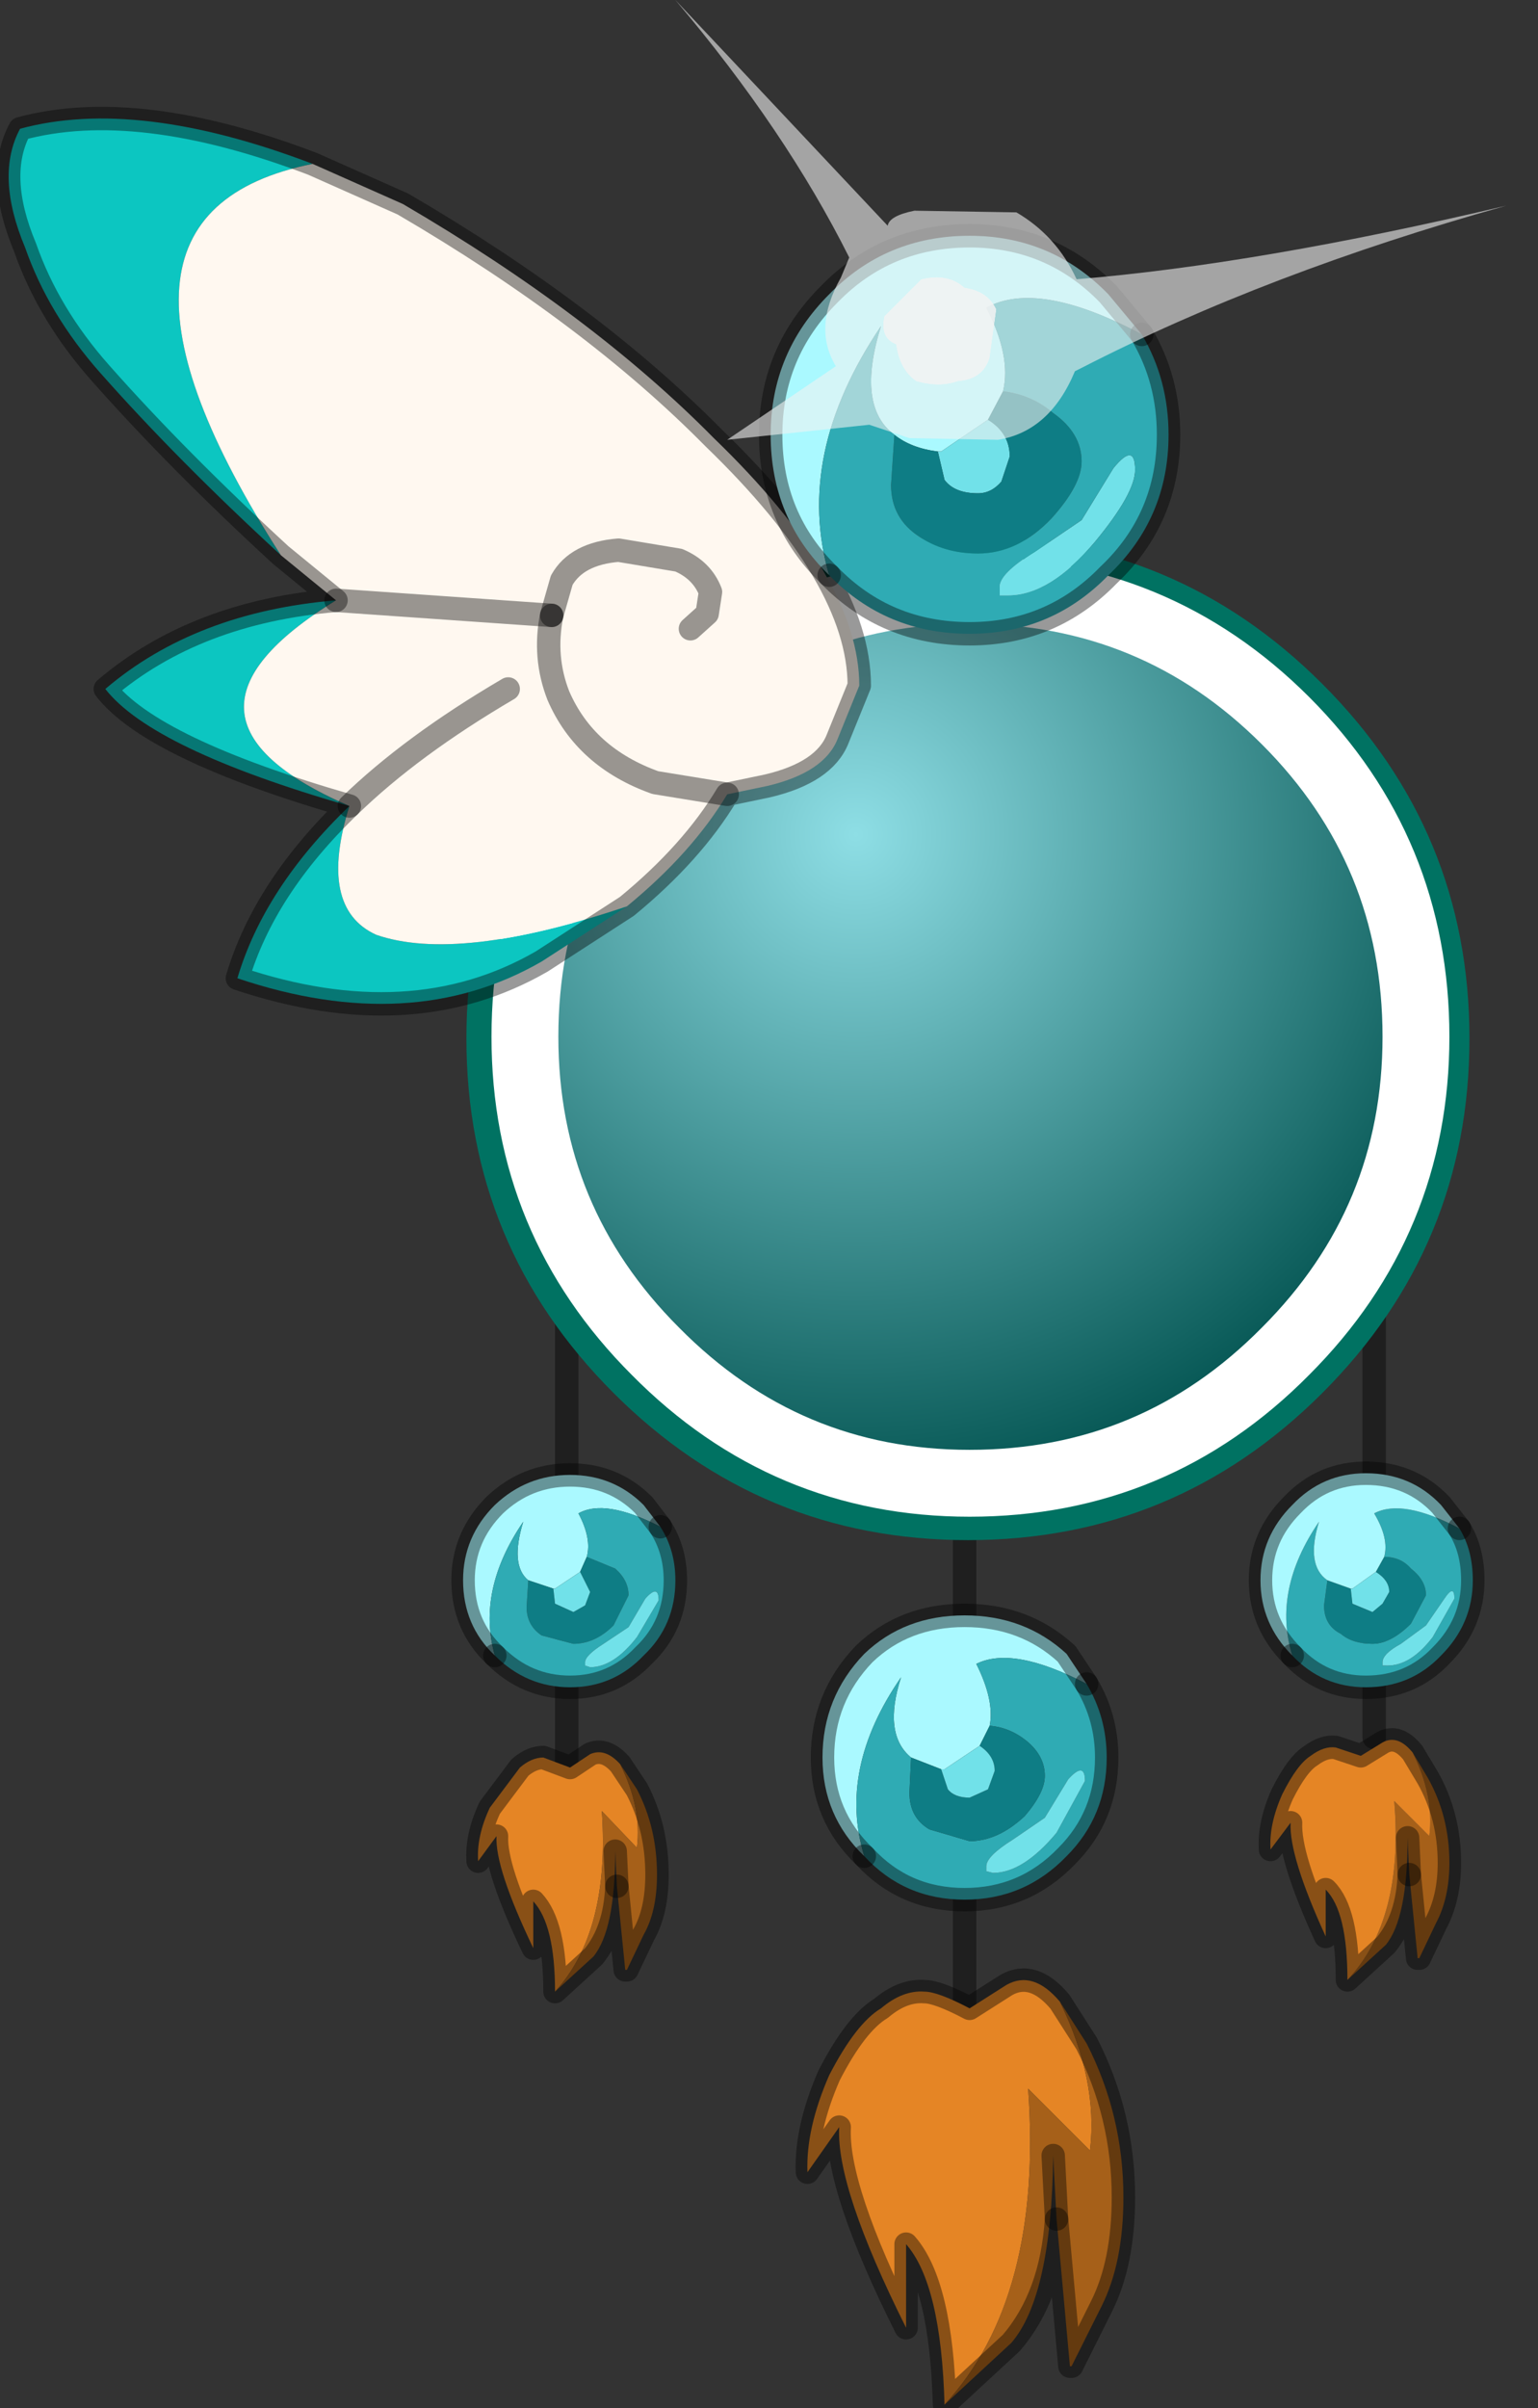 <?xml version="1.0" encoding="utf-8"?>
<svg version="1.1" id="Layer_1"
xmlns="http://www.w3.org/2000/svg"
xmlns:xlink="http://www.w3.org/1999/xlink"
width="46px" height="72px"
xml:space="preserve">
<rect width="100%" height="100%" fill="#333333" stroke="none"/>
<g id="PathID_583" transform="matrix(1, 0, 0, 1, 13.95, 16.05)">
<path style="fill:none;stroke-width:0.7;stroke-linecap:round;stroke-linejoin:round;stroke-miterlimit:3;stroke:#000000;stroke-opacity:0.4" d="M27.15 20.7L27.15 35.9" />
<path style="fill:none;stroke-width:0.7;stroke-linecap:round;stroke-linejoin:round;stroke-miterlimit:3;stroke:#000000;stroke-opacity:0.4" d="M3 21L3 36.75" />
<path style="fill:none;stroke-width:0.7;stroke-linecap:round;stroke-linejoin:round;stroke-miterlimit:3;stroke:#000000;stroke-opacity:0.4" d="M14.9 27.9L14.9 44.15" />
</g>
<g id="PathID_584" transform="matrix(1, 0, 0, 1, 13.95, 16.05)">
<path style="fill:#007262;fill-opacity:1" d="M25.6 25.6Q21.2 30 15 30Q8.8 30 4.4 25.6Q0 21.2 0 15Q0 8.8 4.4 4.4Q8.8 0 15 0Q21.2 0 25.6 4.4Q30 8.8 30 15Q30 21.2 25.6 25.6" />
</g>
<g id="PathID_585" transform="matrix(1, 0, 0, 1, 13.95, 16.05)">
<radialGradient
id="RadialGradID_380" gradientUnits="userSpaceOnUse" gradientTransform="matrix(0.026, 0, 0, 0.026, 11.65, 8.9)" spreadMethod ="pad" cx="0" cy="0" r="819.2" fx="0" fy="0" >
<stop  offset="0"  style="stop-color:#8EDEE5;stop-opacity:1" />
<stop  offset="0.945"  style="stop-color:#035451;stop-opacity:1" />
</radialGradient>
<path style="fill:url(#RadialGradID_380) " d="M24.5 24.35Q20.6 28.3 15.05 28.3Q9.55 28.3 5.65 24.35Q1.75 20.45 1.75 14.95Q1.75 9.4 5.65 5.5Q9.55 1.6 15.05 1.6Q20.6 1.6 24.5 5.5Q28.4 9.4 28.4 14.95Q28.4 20.45 24.5 24.35" />
<path style="fill:none;stroke-width:2;stroke-linecap:round;stroke-linejoin:round;stroke-miterlimit:3;stroke:#FFFFFF;stroke-opacity:1" d="M24.5 24.35Q20.6 28.3 15.05 28.3Q9.55 28.3 5.65 24.35Q1.75 20.45 1.75 14.95Q1.75 9.4 5.65 5.5Q9.55 1.6 15.05 1.6Q20.6 1.6 24.5 5.5Q28.4 9.4 28.4 14.95Q28.4 20.45 24.5 24.35z" />
</g>
<g id="PathID_586" transform="matrix(1, 0, 0, 1, 13.95, 16.05)">
<path style="fill:#0CC6C1;fill-opacity:1" d="M4.8 11.05L2.25 12.7Q-1.65 14.95 -6.85 13.2Q-6.05 10.5 -3.5 8.05Q-9.4 6.35 -10.8 4.55Q-8.1 2.25 -3.9 1.9Q-9.6 5.4 -3.5 8.05Q-4.45 11.1 -2.7 11.9Q-0.25 12.75 4.8 11.05M-5.55 0.55Q-8.65 -2.3 -10.95 -4.9Q-12.5 -6.65 -13.2 -8.65Q-14.1 -10.8 -13.35 -12.2Q-9.85 -13.15 -4.6 -11.15Q-12.1 -9.65 -5.55 0.55" />
<path style="fill:#FFF8F0;fill-opacity:1" d="M-2.7 11.9Q-4.45 11.1 -3.5 8.05Q-1.65 6.25 1.25 4.55Q-1.65 6.25 -3.5 8.05Q-9.6 5.4 -3.9 1.9L-5.55 0.55Q-12.1 -9.65 -4.6 -11.15L-1.9 -9.95Q3.75 -6.65 7.4 -2.95Q11.75 1.25 11.75 4.45L11.1 6.05Q10.7 7.05 9 7.45L7.8 7.7Q6.75 9.45 4.8 11.05Q-0.25 12.75 -2.7 11.9M6.7 2.75L7.2 2.3L7.3 1.65Q7.05 1 6.35 0.7L4.55 0.4Q3.3 0.5 2.85 1.3L2.55 2.35Q2.3 3.6 2.75 4.75Q2.3 3.6 2.55 2.35L2.85 1.3Q3.3 0.5 4.55 0.4L6.35 0.7Q7.05 1 7.3 1.65L7.2 2.3L6.7 2.75M2.75 4.75Q3.55 6.6 5.65 7.35L7.8 7.7L5.65 7.35Q3.55 6.6 2.75 4.75M-3.9 1.9L2.55 2.35L-3.9 1.9" />
<path style="fill:none;stroke-width:0.7;stroke-linecap:round;stroke-linejoin:round;stroke-miterlimit:3;stroke:#000000;stroke-opacity:0.4" d="M-4.6 -11.15L-1.9 -9.95Q3.75 -6.65 7.4 -2.95Q11.75 1.25 11.75 4.45L11.1 6.05Q10.7 7.05 9 7.45L7.8 7.7Q6.75 9.45 4.8 11.05L2.25 12.7Q-1.65 14.95 -6.85 13.2Q-6.05 10.5 -3.5 8.05Q-9.4 6.35 -10.8 4.55Q-8.1 2.25 -3.9 1.9L-5.55 0.55Q-8.65 -2.3 -10.95 -4.9Q-12.5 -6.65 -13.2 -8.65Q-14.1 -10.8 -13.35 -12.2Q-9.85 -13.15 -4.6 -11.15z" />
<path style="fill:none;stroke-width:0.7;stroke-linecap:round;stroke-linejoin:round;stroke-miterlimit:3;stroke:#000000;stroke-opacity:0.4" d="M-3.5 8.05Q-1.65 6.25 1.25 4.55" />
<path style="fill:none;stroke-width:0.7;stroke-linecap:round;stroke-linejoin:round;stroke-miterlimit:3;stroke:#000000;stroke-opacity:0.4" d="M2.55 2.35L2.85 1.3Q3.3 0.5 4.55 0.4L6.35 0.7Q7.05 1 7.3 1.65L7.2 2.3L6.7 2.75" />
<path style="fill:none;stroke-width:0.7;stroke-linecap:round;stroke-linejoin:round;stroke-miterlimit:3;stroke:#000000;stroke-opacity:0.4" d="M7.8 7.7L5.65 7.35Q3.55 6.6 2.75 4.75Q2.3 3.6 2.55 2.35" />
<path style="fill:none;stroke-width:0.7;stroke-linecap:round;stroke-linejoin:round;stroke-miterlimit:3;stroke:#000000;stroke-opacity:0.4" d="M2.55 2.35L-3.9 1.9" />
</g>
<g id="PathID_587" transform="matrix(1, 0, 0, 1, 13.95, 16.05)">
<path style="fill:#AAF9FF;fill-opacity:1" d="M15.55 -6.85Q16.3 -5.4 16.05 -4.35L15.6 -3.5L14.2 -2.55L14.1 -2.55Q13.3 -2.65 12.8 -3.05Q11.65 -3.9 12.4 -6.3Q9.8 -2.45 10.85 1.15Q9.1 -0.55 9.1 -3.05Q9.1 -5.5 10.85 -7.25Q12.55 -9 15.05 -9Q17.5 -9 19.2 -7.25L20.2 -6.05Q17.1 -7.7 15.55 -6.85" />
<path style="fill:#71E1E9;fill-opacity:1" d="M16.25 -2.4L16 -1.65Q15.7 -1.3 15.3 -1.3Q14.6 -1.3 14.3 -1.7L14.1 -2.55L14.2 -2.55L15.6 -3.5Q16.25 -3.1 16.25 -2.4M20 -2Q20 -1.3 18.8 0.15Q17.45 1.75 16.2 1.75L15.95 1.75L15.95 1.5Q15.95 1.1 17 0.45L18.4 -0.5L19.35 -2.05Q20 -2.85 20 -2" />
<path style="fill:#0E7D85;fill-opacity:1" d="M15.6 -3.5L16.05 -4.35Q16.9 -4.25 17.55 -3.7Q18.4 -3.1 18.4 -2.25Q18.4 -1.55 17.5 -0.55Q16.5 0.5 15.3 0.5Q14.3 0.5 13.55 0Q12.7 -0.55 12.7 -1.55L12.8 -3.05Q13.3 -2.65 14.1 -2.55L14.3 -1.7Q14.6 -1.3 15.3 -1.3Q15.7 -1.3 16 -1.65L16.25 -2.4Q16.25 -3.1 15.6 -3.5" />
<path style="fill:#2FABB4;fill-opacity:1" d="M16.05 -4.35Q16.3 -5.4 15.55 -6.85Q17.1 -7.7 20.2 -6.05Q21 -4.7 21 -3.05Q21 -0.55 19.2 1.15Q17.5 2.9 15.05 2.9Q12.55 2.9 10.85 1.15Q9.8 -2.45 12.4 -6.3Q11.65 -3.9 12.8 -3.05L12.7 -1.55Q12.7 -0.55 13.55 0Q14.3 0.5 15.3 0.5Q16.5 0.5 17.5 -0.55Q18.4 -1.55 18.4 -2.25Q18.4 -3.1 17.55 -3.7Q16.9 -4.25 16.05 -4.35M19.35 -2.05L18.4 -0.5L17 0.45Q15.95 1.1 15.95 1.5L15.95 1.75L16.2 1.75Q17.45 1.75 18.8 0.15Q20 -1.3 20 -2Q20 -2.85 19.35 -2.05" />
<path style="fill:none;stroke-width:0.7;stroke-linecap:round;stroke-linejoin:round;stroke-miterlimit:3;stroke:#000000;stroke-opacity:0.4" d="M20.2 -6.05L19.2 -7.25Q17.5 -9 15.05 -9Q12.55 -9 10.85 -7.25Q9.1 -5.5 9.1 -3.05Q9.1 -0.55 10.85 1.15" />
<path style="fill:none;stroke-width:0.7;stroke-linecap:round;stroke-linejoin:round;stroke-miterlimit:3;stroke:#000000;stroke-opacity:0.4" d="M20.2 -6.05Q21 -4.7 21 -3.05Q21 -0.55 19.2 1.15Q17.5 2.9 15.05 2.9Q12.55 2.9 10.85 1.15" />
</g>
<g id="PathID_588" transform="matrix(1, 0, 0, 1, 13.95, 16.05)">
<path style="fill:#AAF9FF;fill-opacity:1" d="M3.35 29.2Q3.75 29.95 3.6 30.5L3.4 30.95L2.65 31.45L2.6 31.45L1.85 31.2Q1.3 30.75 1.7 29.45Q0.3 31.5 0.85 33.45Q-0.1 32.55 -0.1 31.2Q-0.1 29.9 0.85 28.95Q1.8 28.05 3.1 28.05Q4.4 28.05 5.3 28.95L5.8 29.6Q4.15 28.75 3.35 29.2" />
<path style="fill:#0E7D85;fill-opacity:1" d="M3.4 30.95L3.6 30.5L4.45 30.85Q4.85 31.2 4.85 31.65L4.4 32.55Q3.85 33.1 3.2 33.1L2.25 32.85Q1.8 32.55 1.8 32L1.85 31.2L2.6 31.45L2.65 31.9L3.2 32.15L3.55 31.95L3.7 31.55L3.4 30.95" />
<path style="fill:#2FABB4;fill-opacity:1" d="M3.6 30.5Q3.75 29.95 3.35 29.2Q4.15 28.75 5.8 29.6Q6.25 30.3 6.25 31.2Q6.25 32.55 5.3 33.45Q4.4 34.4 3.1 34.4Q1.8 34.4 0.85 33.45Q0.3 31.5 1.7 29.45Q1.3 30.75 1.85 31.2L1.8 32Q1.8 32.55 2.25 32.85L3.2 33.1Q3.85 33.1 4.4 32.55L4.85 31.65Q4.85 31.2 4.45 30.85L3.6 30.5M3.55 33.75L3.7 33.8Q4.4 33.8 5.1 32.9L5.75 31.8Q5.75 31.3 5.35 31.75L4.85 32.6L4.1 33.1Q3.55 33.45 3.55 33.65L3.55 33.75" />
<path style="fill:#71E1E9;fill-opacity:1" d="M3.7 31.55L3.55 31.95L3.2 32.15L2.65 31.9L2.6 31.45L2.65 31.45L3.4 30.95L3.7 31.55M3.55 33.65Q3.55 33.45 4.1 33.1L4.85 32.6L5.35 31.75Q5.75 31.3 5.75 31.8L5.1 32.9Q4.4 33.8 3.7 33.8L3.55 33.75L3.55 33.65" />
<path style="fill:none;stroke-width:0.7;stroke-linecap:round;stroke-linejoin:round;stroke-miterlimit:3;stroke:#000000;stroke-opacity:0.4" d="M5.8 29.6L5.3 28.95Q4.4 28.05 3.1 28.05Q1.8 28.05 0.85 28.95Q-0.1 29.9 -0.1 31.2Q-0.1 32.55 0.85 33.45" />
<path style="fill:none;stroke-width:0.7;stroke-linecap:round;stroke-linejoin:round;stroke-miterlimit:3;stroke:#000000;stroke-opacity:0.4" d="M5.8 29.6Q6.25 30.3 6.25 31.2Q6.25 32.55 5.3 33.45Q4.4 34.4 3.1 34.4Q1.8 34.4 0.85 33.45" />
</g>
<g id="PathID_589" transform="matrix(1, 0, 0, 1, 13.95, 16.05)">
<path style="fill:#AAF9FF;fill-opacity:1" d="M15.25 33.7Q15.8 34.8 15.65 35.55L15.35 36.15L14.3 36.85L14.2 36.85L13.3 36.5Q12.45 35.8 13 34.1Q11.1 36.85 11.9 39.45Q10.65 38.25 10.65 36.5Q10.65 34.7 11.9 33.4Q13.1 32.25 14.9 32.25Q16.7 32.25 17.95 33.4L18.55 34.3Q16.35 33.15 15.25 33.7" />
<path style="fill:#2FABB4;fill-opacity:1" d="M15.65 35.55Q15.8 34.8 15.25 33.7Q16.35 33.15 18.55 34.3Q19.15 35.3 19.15 36.5Q19.15 38.25 17.95 39.45Q16.7 40.75 14.9 40.75Q13.1 40.75 11.9 39.45Q11.1 36.85 13 34.1Q12.45 35.8 13.3 36.5L13.25 37.55Q13.25 38.3 13.85 38.65L15.05 39Q15.9 39 16.7 38.25Q17.3 37.55 17.3 37.05Q17.3 36.45 16.75 36Q16.25 35.6 15.65 35.55M15.55 39.75L15.55 39.9L15.75 39.95Q16.65 39.95 17.65 38.75L18.5 37.2Q18.5 36.6 18 37.15L17.3 38.3L16.35 38.95Q15.55 39.45 15.55 39.75" />
<path style="fill:#0E7D85;fill-opacity:1" d="M15.35 36.15L15.65 35.55Q16.25 35.6 16.75 36Q17.3 36.45 17.3 37.05Q17.3 37.55 16.7 38.25Q15.9 39 15.05 39L13.85 38.65Q13.25 38.3 13.25 37.55L13.3 36.5L14.2 36.85L14.4 37.45Q14.6 37.7 15.05 37.7L15.6 37.45L15.8 36.9Q15.8 36.45 15.35 36.15" />
<path style="fill:#71E1E9;fill-opacity:1" d="M15.8 36.9L15.6 37.45L15.05 37.7Q14.6 37.7 14.4 37.45L14.2 36.85L14.3 36.85L15.35 36.15Q15.8 36.45 15.8 36.9M16.35 38.95L17.3 38.3L18 37.15Q18.5 36.6 18.5 37.2L17.65 38.75Q16.65 39.95 15.75 39.95L15.55 39.9L15.55 39.75Q15.55 39.45 16.35 38.95" />
<path style="fill:none;stroke-width:0.7;stroke-linecap:round;stroke-linejoin:round;stroke-miterlimit:3;stroke:#000000;stroke-opacity:0.4" d="M18.55 34.3L17.95 33.4Q16.7 32.25 14.9 32.25Q13.1 32.25 11.9 33.4Q10.65 34.7 10.65 36.5Q10.65 38.25 11.9 39.45" />
<path style="fill:none;stroke-width:0.7;stroke-linecap:round;stroke-linejoin:round;stroke-miterlimit:3;stroke:#000000;stroke-opacity:0.4" d="M18.55 34.3Q19.15 35.3 19.15 36.5Q19.15 38.25 17.95 39.45Q16.7 40.75 14.9 40.75Q13.1 40.75 11.9 39.45" />
</g>
<g id="PathID_590" transform="matrix(1, 0, 0, 1, 13.95, 16.05)">
<path style="fill:#E58525;fill-opacity:1" d="M18.65 48.25L16.8 46.4Q17.25 52.65 14.3 55.85Q14.2 52.25 13.15 51.05L13.15 53.55Q11.05 49.35 11.15 47.55L10.2 48.9Q10.15 47.6 10.85 46Q11.65 44.45 12.4 44Q13.05 43.45 13.7 43.5Q14.1 43.5 15.05 44L16.15 43.3Q16.95 42.85 17.75 43.8Q18.9 46.15 18.65 48.25" />
<path style="fill:#A66019;fill-opacity:1" d="M17.75 43.8L18.55 45.05Q19.65 47.2 19.65 49.65Q19.65 51.6 19 52.9L18.1 54.7L18.05 54.7L17.65 50.3L17.55 48.4Q17.5 52.6 16.3 54L14.3 55.85Q17.25 52.65 16.8 46.4L18.65 48.25Q18.9 46.15 17.75 43.8M17.55 48.4L17.65 50.3" />
<path style="fill:none;stroke-width:0.7;stroke-linecap:round;stroke-linejoin:round;stroke-miterlimit:3;stroke:#000000;stroke-opacity:0.4" d="M14.3 55.85Q14.2 52.25 13.15 51.05L13.15 53.55Q11.05 49.35 11.15 47.55L10.2 48.9Q10.15 47.6 10.85 46Q11.65 44.45 12.4 44Q13.05 43.45 13.7 43.5Q14.1 43.5 15.05 44L16.15 43.3Q16.95 42.85 17.75 43.8L18.55 45.05Q19.65 47.2 19.65 49.65Q19.65 51.6 19 52.9L18.1 54.7L18.05 54.7L17.65 50.3Q17.5 52.6 16.3 54L14.3 55.85z" />
<path style="fill:none;stroke-width:0.7;stroke-linecap:round;stroke-linejoin:round;stroke-miterlimit:3;stroke:#000000;stroke-opacity:0.4" d="M17.65 50.3L17.55 48.4" />
</g>
<g id="PathID_591" transform="matrix(1, 0, 0, 1, 13.95, 16.05)">
<path style="fill:#0E7D85;fill-opacity:1" d="M26.45 31.45L26.5 31.9L27.1 32.15L27.4 31.9L27.6 31.55Q27.6 31.2 27.2 30.95L27.45 30.5Q27.95 30.5 28.25 30.85Q28.7 31.2 28.7 31.65L28.25 32.5Q27.65 33.1 27.1 33.1Q26.5 33.1 26.15 32.8Q25.65 32.55 25.65 31.95L25.75 31.2L26.45 31.45" />
<path style="fill:#2FABB4;fill-opacity:1" d="M27.15 29.2Q28 28.75 29.7 29.65Q30.1 30.3 30.1 31.2Q30.1 32.5 29.15 33.45Q28.25 34.4 26.9 34.4Q25.6 34.4 24.7 33.45Q24.1 31.5 25.5 29.45Q25.1 30.75 25.75 31.2L25.65 31.95Q25.65 32.55 26.15 32.8Q26.5 33.1 27.1 33.1Q27.65 33.1 28.25 32.5L28.7 31.65Q28.7 31.2 28.25 30.85Q27.95 30.5 27.45 30.5Q27.6 29.95 27.15 29.2M29.25 31.75L28.7 32.55L27.95 33.1Q27.4 33.4 27.4 33.65L27.4 33.75L27.55 33.75Q28.25 33.75 28.9 32.9L29.55 31.75Q29.55 31.3 29.25 31.75" />
<path style="fill:#AAF9FF;fill-opacity:1" d="M23.75 31.2Q23.75 29.9 24.7 28.95Q25.6 28 26.9 28Q28.25 28 29.15 28.95L29.7 29.65Q28 28.75 27.15 29.2Q27.6 29.95 27.45 30.5L27.2 30.95L26.5 31.45L26.45 31.45L25.75 31.2Q25.1 30.75 25.5 29.45Q24.1 31.5 24.7 33.45Q23.75 32.5 23.75 31.2" />
<path style="fill:#71E1E9;fill-opacity:1" d="M27.2 30.95Q27.6 31.2 27.6 31.55L27.4 31.9L27.1 32.15L26.5 31.9L26.45 31.45L26.5 31.45L27.2 30.95M29.55 31.75L28.9 32.9Q28.25 33.75 27.55 33.75L27.4 33.75L27.4 33.65Q27.4 33.4 27.95 33.1L28.7 32.55L29.25 31.75Q29.55 31.3 29.55 31.75" />
<path style="fill:none;stroke-width:0.7;stroke-linecap:round;stroke-linejoin:round;stroke-miterlimit:3;stroke:#000000;stroke-opacity:0.4" d="M24.7 33.45Q25.6 34.4 26.9 34.4Q28.25 34.4 29.15 33.45Q30.1 32.5 30.1 31.2Q30.1 30.3 29.7 29.65" />
<path style="fill:none;stroke-width:0.7;stroke-linecap:round;stroke-linejoin:round;stroke-miterlimit:3;stroke:#000000;stroke-opacity:0.4" d="M29.7 29.65L29.15 28.95Q28.25 28 26.9 28Q25.6 28 24.7 28.95Q23.75 29.9 23.75 31.2Q23.75 32.5 24.7 33.45" />
</g>
<g id="PathID_592" transform="matrix(1, 0, 0, 1, 13.95, 16.05)">
<path style="fill:#E58525;fill-opacity:1" d="M5.1 39.2L4.05 38.1Q4.3 41.7 2.65 43.5Q2.65 41.5 2 40.8L2 42.2Q0.85 39.8 0.9 38.85L0.35 39.6Q0.3 38.85 0.7 38L1.6 36.8Q1.95 36.5 2.3 36.5L3.1 36.8L3.7 36.4Q4.15 36.2 4.6 36.7Q5.25 38 5.1 39.2" />
<path style="fill:#A66019;fill-opacity:1" d="M4.6 36.7L5.1 37.45Q5.7 38.6 5.7 40Q5.7 41.1 5.3 41.8L4.8 42.85L4.75 42.85L4.5 40.35L4.45 39.3Q4.45 41.65 3.8 42.45L2.65 43.5Q4.3 41.7 4.05 38.1L5.1 39.2Q5.25 38 4.6 36.7M4.45 39.3L4.5 40.35" />
<path style="fill:none;stroke-width:0.7;stroke-linecap:round;stroke-linejoin:round;stroke-miterlimit:3;stroke:#000000;stroke-opacity:0.4" d="M2.65 43.5Q2.65 41.5 2 40.8L2 42.2Q0.85 39.8 0.9 38.85L0.35 39.6Q0.3 38.85 0.7 38L1.6 36.8Q1.95 36.5 2.3 36.5L3.1 36.8L3.7 36.4Q4.15 36.2 4.6 36.7L5.1 37.45Q5.7 38.6 5.7 40Q5.7 41.1 5.3 41.8L4.8 42.85L4.75 42.85L4.5 40.35Q4.45 41.65 3.8 42.45L2.65 43.5z" />
<path style="fill:none;stroke-width:0.7;stroke-linecap:round;stroke-linejoin:round;stroke-miterlimit:3;stroke:#000000;stroke-opacity:0.4" d="M4.5 40.35L4.45 39.3" />
</g>
<g id="PathID_593" transform="matrix(1, 0, 0, 1, 13.95, 16.05)">
<path style="fill:#A66019;fill-opacity:1" d="M28.3 36.35L28.75 37.1Q29.4 38.25 29.4 39.65Q29.4 40.7 29 41.45L28.5 42.5L28.45 42.5L28.2 40L28.15 38.9Q28.15 41.3 27.5 42.1L26.35 43.15Q28.05 41.35 27.75 37.8L28.8 38.85Q28.95 37.65 28.3 36.35M28.15 38.9L28.2 40" />
<path style="fill:#E58525;fill-opacity:1" d="M28.8 38.85L27.75 37.8Q28.05 41.35 26.35 43.15Q26.35 41.1 25.7 40.45L25.7 41.85Q24.6 39.45 24.65 38.45L24.05 39.25Q24 38.5 24.4 37.6Q24.85 36.7 25.25 36.45Q25.65 36.15 26 36.2L26.75 36.45L27.4 36.05Q27.85 35.8 28.3 36.35Q28.95 37.65 28.8 38.85" />
<path style="fill:none;stroke-width:0.7;stroke-linecap:round;stroke-linejoin:round;stroke-miterlimit:3;stroke:#000000;stroke-opacity:0.4" d="M26.35 43.15Q26.35 41.1 25.7 40.45L25.7 41.85Q24.6 39.45 24.65 38.45L24.05 39.25Q24 38.5 24.4 37.6Q24.85 36.7 25.25 36.45Q25.65 36.15 26 36.2L26.75 36.45L27.4 36.05Q27.85 35.8 28.3 36.35L28.75 37.1Q29.4 38.25 29.4 39.65Q29.4 40.7 29 41.45L28.5 42.5L28.45 42.5L28.2 40Q28.15 41.3 27.5 42.1L26.35 43.15z" />
<path style="fill:none;stroke-width:0.7;stroke-linecap:round;stroke-linejoin:round;stroke-miterlimit:3;stroke:#000000;stroke-opacity:0.4" d="M28.2 40L28.15 38.9" />
</g>
<g id="PathID_594" transform="matrix(1, 0, 0, 1, 13.95, 16.05)">
<path style="fill:#F2F2F2;fill-opacity:0.592" d="M18.25 -7.7Q23.7 -8.15 31.1 -9.9Q23.95 -7.9 18.4 -5.05L18.2 -4.95Q17.45 -3.15 15.9 -2.9L13.25 -2.95L12.05 -3.35L7.8 -2.9L11.05 -5.1Q10.35 -6.25 11.2 -7.75L11.45 -8.35Q9.55 -12.15 6.25 -16.05L12.6 -9.3Q12.65 -9.6 13.4 -9.75L16.45 -9.7Q17.65 -9 18.25 -7.7M12.5 -6.6Q12.35 -5.95 12.85 -5.75Q12.95 -5 13.45 -4.65Q14.15 -4.45 14.7 -4.65Q15.45 -4.7 15.65 -5.35L15.85 -6.8Q15.6 -7.35 14.9 -7.45Q14.4 -7.9 13.6 -7.7L12.5 -6.6" />
<path style="fill:#F2F2F2;fill-opacity:0.941" d="M13.6 -7.7Q14.4 -7.9 14.9 -7.45Q15.6 -7.35 15.85 -6.8L15.65 -5.35Q15.45 -4.7 14.7 -4.65Q14.15 -4.45 13.45 -4.65Q12.95 -5 12.85 -5.75Q12.35 -5.95 12.5 -6.6L13.6 -7.7" />
</g>
</svg>
